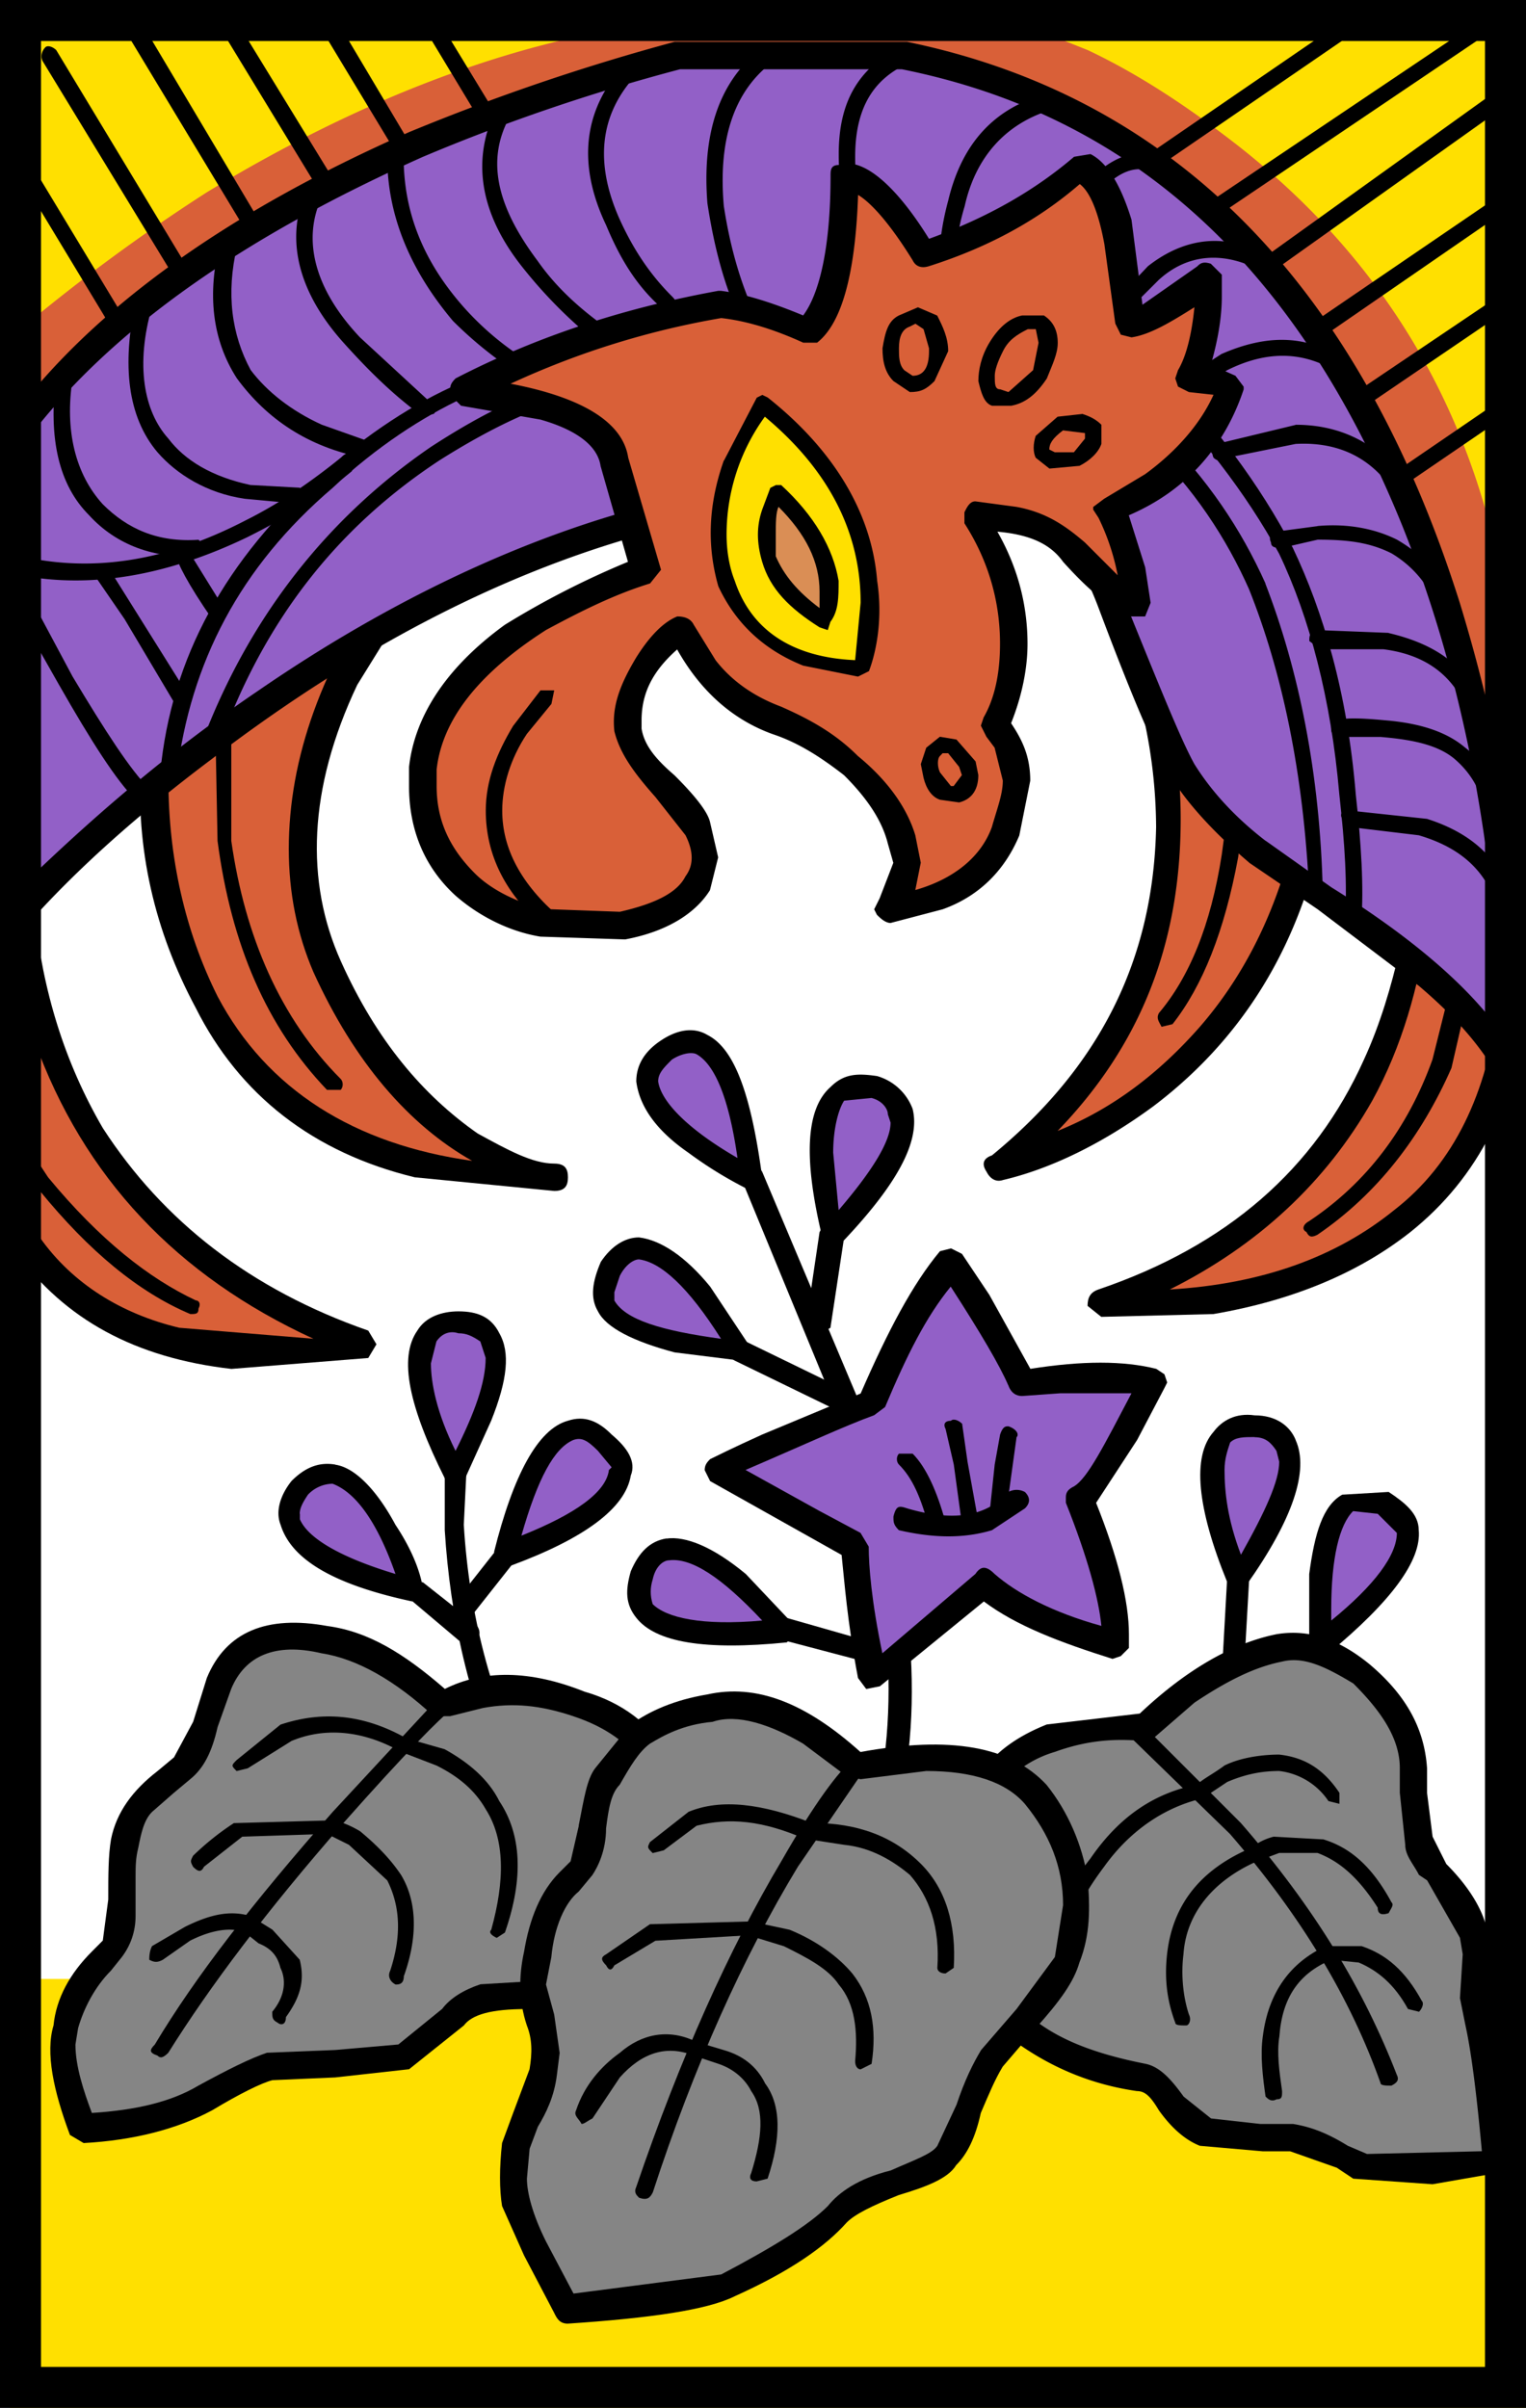 <svg xmlns="http://www.w3.org/2000/svg" width="372" height="587" viewBox="0 0 372 587"><path fill="#fff" d="M0 0h372v587H0z"/><path fill="#FFE000" d="M2.37 482.42V599.8h371.5V482.42H2.37z"/><path d="M185.8 285.66c-.68-1.33-2.68-2-4.02-.66-2 .66-2 2-.66 3.33l22 53.36c14 40 16.68 73.34 10 100-.65 2 0 2.68 2 2.68 1.35.66 2.68 0 3.35-1.35 7.33-27.34 4-61.35-9.34-102.03l-23.34-55.37z"/><path fill="#9260C7" d="M183.12 287l-4-20c-4-12.02-10-15.35-16.68-10.7-6.67 4.7-6 11.36 4 19.36l16.7 11.34z"/><path d="M185.8 287c-2.68-20-6.68-31.35-13.35-34.7-3.34-2-7.34-1.32-11.34 1.35-4 2.66-6 6-6 10 .7 5.34 4 11.34 12.7 17.35a98.4 98.4 0 0 0 14 8.66l2.67-.66 1.34-2zm-25.36-23.35c0-2 1.34-3.33 3.34-5.33 2-1.33 4.66-2 6-1.33 4.67 2.63 8 11.3 10 25.3-12.67-7.33-18.67-14-19.34-18.67z"/><path fill="#9260C7" d="M202.46 301l13.34-16c6.67-10.67 5.33-17.34-3.33-20-8-2.02-12 3.32-12 16 0 6 .66 12.67 2 20z"/><path d="M200.46 301.67l2 2 2.67-.67c13.34-14 19.34-24.67 17.34-32.68a13.1 13.1 0 0 0-8.67-8c-4.67-.67-8-.67-11.34 2.67-6 5.3-6.67 17.3-2 36.65zm5.33-33.35l6.65-.66c2.66.66 4 2.66 4 4l.66 2c0 4.67-4.65 12-12.66 21.34l-1.33-14c0-6 1.34-10.68 2.67-12.68z"/><path d="M203.13 298.34c-1.34 0-2.67.66-3.34 2L196.43 323c0 1.35 1.33 2.02 2.67 2.68l3.34-2 3.33-22c0-1.34-.67-3.34-2.67-3.34z"/><path fill="#9260C7" d="M180.45 329.68L169.1 313c-9.32-10-16-11.33-20-3.33-4.67 7.34-.66 12.68 11.34 16.68l20 3.33z"/><path d="M146.44 307.68c-2 4.66-2.67 8.66-.67 12 2 4 8.67 7.34 18.67 10l16 2 2-1.33v-2.66l-9.32-14.04c-6-7.34-12-11.34-17.35-12-3.33 0-6.67 2-9.33 6zm3.33 9.33v-2l1.33-4c1.34-2.64 3.34-4 4.67-4 5.34.7 12 6.7 20 19.36-14.66-2-23.33-4.66-26-9.33z"/><path d="M181.78 327.02c-2-1.34-2.66-.67-3.33.67-1.33 1.96-.67 3.3.67 4l26 12.64c1.34.67 2.67 0 4-1.34 0-1.32 0-2.65-1.33-3.32L181.75 327z"/><path fill="#9260C7" d="M191.12 397.05c-4.67-5.34-9.34-10-14.67-13.34-10.67-8-17.34-7.3-20 0-3.34 8 2 13.37 14.66 14.04l20.04-.67z"/><path d="M162.44 375.04c-4 .66-6.67 3.33-8.67 8-1.33 4.67-1.33 8 1.34 11.34 4.7 6 16.7 8 36.7 6l2-2-.66-2.67-11.34-12c-8-6.64-14.68-9.3-19.35-8.64zm-3.33 16c-.64-2-.64-4 0-6 .7-3.33 2.7-4.67 4-4.67 5.36-.67 12.7 4 22.7 14.68-14.7 1.33-23.34-.67-26.7-4z"/><path d="M191.8 394.38c-2 0-2.68.67-3.35 2.67 0 1.33.67 2.66 2 2.66l28.02 7.37c1.33.67 3.33 0 3.33-2 .67-1.33 0-2-2-2.67l-28-8z"/><path fill="#9260C7" d="M239.14 318.35l-7.33-10.67c-6 6.67-12.64 18.66-19.3 34-6.68 2-15.35 6.02-24.7 10.68l-12.7 6 33.37 18.68c0 5.33.67 16 4 31.35l16.68-13.37 10.67-8.68c7.36 5.34 18.03 10.68 32.04 14.68.66-4-.67-10.67-4-21.35l-4.7-14.68c4-2.67 10-12 18-28l-21.33-1.34-10.67 1.32-10-18.67z"/><path d="M231.8 304.34l-2.66.67c-6.67 8-12.67 19.37-19.34 34.7l-24 10c-7.35 3.33-11.35 5.34-12.7 6-.65.67-1.32 1.34-1.32 2.68l1.33 2.67 32.05 18c.66 6 1.33 16 4 30l2 2.68 3.33-.66 25.35-20.68c8 6 18.7 10 31.36 14l2-.67 2-2v-3.34c0-8-2.68-18.7-8-32.03l10-15.33 6.66-12.67.67-1.34-.67-2-2-1.33c-8-2-18-2-30.68 0l-10-18.03-6.68-10-2.67-1.34zm14 33.35c.68 1.96 2 2.63 3.35 2.63l9.33-.67h17.35c-6.67 12.68-10.68 20.68-14 22.68-1.34.67-2 1.34-2 2.67v1.34c5.32 13.34 8 23.35 8.66 30.02-12.04-3.34-20.7-8-26.04-12.67-2-2-3.34-2-4.67 0l-22.68 19.34c-2.66-12.67-3.33-21.34-3.33-26l-2-3.35-10-5.34-18.03-10c14-6 24-10.67 31.35-13.34l2.67-2c5.32-12.68 10-22 16-29.35 7.33 11.34 12 19.33 14 24z"/><path d="M249.82 363.7a4.24 4.24 0 0 0-4 0c-5.34 6-13.35 7.34-24.7 4-2-.67-2.65-.67-3.32 2 0 1.34 0 2 1.33 3.33 8.67 2 16 2 22.68 0l8.04-5.32c1.33-1.32 1.33-2.65 0-4z"/><path d="M245.8 347.7c-.66 0-1.32 0-2 2l-1.32 7.33-1.34 12.67c0 .67.67 1.34 1.34 1.34l2.66-1.34 2.67-19.34c.7-.67 0-2-2-2.67zm-11.33-.68c-.66-.67-2-1.33-2.66-.67-1.3 0-2 .67-1.3 2l2 8.68 2 14.67c0 2 .66 2 1.33 2l2.68-2.66-2.66-14.68-1.33-9.34zm-12 7.35h-3.33c-.67.66-.67 2 0 2.66 3.33 3.33 5.33 8 7.33 15.34l2.67 1.33c1.33 0 2-1.33 1.33-2.66-2-7.34-4.66-13.34-8-16.68zM111.75 341.7c-1.33 0-2.67.65-3.33 2v29.33c1.33 21.35 6 42.03 14.67 60.7l3.3.67c2-.67 2-2 2-3.33-8.66-17.35-14-37.36-15.33-59.37l1.32-26.67c0-2-.68-3.34-2.68-3.34z"/><path fill="#9260C7" d="M110.42 359.7l8-18.67c4.67-12.68 2-18.02-6.67-18.68-8.67-.67-11.33 5.34-8.67 18 2 6.67 4.67 12.67 7.34 19.34z"/><path d="M111.75 319.68c-4 0-8 1.34-10 4.67-4.67 6.67-2 18.67 6.67 36.02l2 1.33 2.67-.67 6.64-14.68c4-10 4.66-16.67 2-21.33-2-4-5.34-5.34-10-5.34zm0 5.34c2 0 3.34.66 5.34 2l1.3 4c0 6-2.67 13.34-7.34 22.68-4.66-9.34-6-16.68-6-21.35l1.34-5.33c1.34-2 3.34-2.67 5.34-2z"/><path fill="#9260C7" d="M123.1 379.7l18.67-9.33c10.67-6.67 12.67-13.34 6-19.34-6-5.34-12.67-2.67-18 9.33-3.34 6-4.68 12-6.68 19.34z"/><path d="M149.1 349.7c-3.33-3.35-6.66-4.68-10.67-3.35-7.33 2-13.34 13.34-18 32.02l1.33 2.67 2.67.67c18-6.64 28-14 29.34-22 1.33-3.32-.67-6.66-4.67-10zm-3.33 4l3.33 4-.66.66c-.67 5.34-8 10.67-21.34 16 4-14 8-21.34 12.67-23.33 2-.67 3.33 0 6 2.66z"/><path d="M125.1 377.04l-4 .67-10 12.7c-1.35 2-1.35 3.33.65 4l3.34-.67 10-12.66c1.3-1.34 1.3-2.67 0-4z"/><path fill="#9260C7" d="M101.08 387.7l-8.67-18c-7.3-11.34-14-12.67-19.3-6.67-5.35 6.67-2.68 12 8.66 18 6 2.68 12.67 5.34 19.34 6.68z"/><path d="M81.74 357.03c-4-.67-7.34.67-10.67 4-2.67 3.34-4 7.34-2.67 10.67 2.67 8.67 13.34 14.67 32.02 18.68l2.66-.67v-2.64c-.66-4-2.66-9.33-6.67-15.34-4.64-8.66-10-14-14.64-14.66zm-8.67 12c0-1.32.67-2.67 2-4.66a8.43 8.43 0 0 1 6-2.67c5.34 2 10.67 8.67 15.34 22-13.3-4-21.3-8.66-23.3-13.33v-1.34z"/><path d="M103.08 385.7l-4 .67-.67 1.34 1.37 2 12.67 10.7c2 .67 2.67.67 4-.67.67-1.32.67-2.65-.67-4l-12.67-10z"/><path fill="#9260C7" d="M301.84 384.38l10-17.35c4.67-12 2.67-18.67-6-19.33-8.67-.68-12 5.32-10 17.33a93.33 93.33 0 0 0 6 19.35z"/><path d="M315.85 351.03c-1.34-3.33-4.67-6-10-6-4.68-.67-8 1.32-10 4-5.35 6-4.02 18.68 3.32 36.68l2.67 1.36c.66.67 1.33 0 2-.67 11.34-16 15.34-28 12-35.35zm-10-.67c2.66 0 4 1.33 5.32 3.33l.67 2.64c0 4.67-3.33 12-9.33 22.68-3.3-8.67-4-15.34-4-20.68 0-2.67.7-4.67 1.36-6.67 1.33-1.34 3.33-1.34 6-1.34z"/><path d="M301.84 381.7c-2 0-2.67 1.34-2.67 2.68l-2 36a2.86 2.86 0 0 0 2.67 2.68c2 0 2.67-1.33 2.67-2.67l2-35.38c0-2-1.3-3.33-2.64-3.33z"/><path fill="#9260C7" d="M322.5 400.38a88.4 88.4 0 0 0 14.02-13.34c8.67-10 9.34-16.67 1.33-20.68-8.67-3.33-13.34.67-15.34 14a103 103 0 0 0 0 20.02z"/><path d="M321.18 403.05h2.67c15.34-12.67 22.68-22.68 22-30.02 0-4-3.33-6.67-7.33-9.33l-11.33.67c-4.7 2.66-6.7 9.33-8.04 19.34v16.7l2 2.67zm19.34-29.35c0 5.34-5.33 12.67-16 21.35v-2.67c0-12.68 2-20.68 5.33-24l6 .65 4.67 4.67z"/><path fill="#858585" d="M159.1 465.08c4.68-8.68 6.68-18 4.68-27.34l-4-8.02c-4-6.67-10-11.33-18.68-14.66l-24.68-2-8 2.66c-10-8.67-20-14.67-28.68-16-13.34-2.67-22 .66-26.68 10.67l-3.34 12.63-4.67 8.02-8.66 6.67c-3.37 2.66-4.7 6.67-6.04 12l-.66 14.68c.67 5.33-.66 8.67-2 10.67l-6.67 8c-2.66 2.67-4 6.67-4.66 10.68-1.34 6.67 0 16 4 25.34 11.34-.68 21.34-2.7 30-8 7.35-3.35 12.02-6 15.35-7.36l16-.67 16.68-1.34c4-1.33 8.02-4.67 11.35-10 3.34-4 8.67-5.34 16.68-5.34 9.33 0 16-2 18.67-4a48.8 48.8 0 0 0 14-17.35z"/><path d="M167.78 445.73l-.67-8-4.64-10.67c-4-6.67-10.67-12-20-14.68-13.35-5.33-24.7-5.33-34.02-.66-10-8.68-18.68-14-28.68-15.34-14.68-2.67-24.68 1.34-29.35 12.67l-3.33 10.67-4.67 8.68-4 3.33c-6.03 4.66-10.03 10-11.36 16.67-.67 4-.67 8.67-.67 14.67l-1.33 10-2.67 2.68c-5.33 5.34-8.67 11.34-9.34 18-2 6.68 0 16 4 26.7l3.34 1.98c12-.66 22.68-3.33 31.35-8 6.66-4 12-6.66 14.67-7.33l15.32-.67 18-2 13.35-10.67c2-2.67 6.66-4 15.33-4l9.34-.67c4-.7 7.34-2 9.34-4l12-13.37c6-8 8.68-17.34 8.68-26.02zm-28-27.34c8 2.64 13.32 6.64 17.33 12 2 3.3 2.7 6 3.36 8 2 10 0 19.33-5.33 28l-12 13.33c-2 1.34-7.34 3.33-14.67 3.33l-11.34.67c-4 1.34-7.34 3.34-9.34 6L97.1 498.4l-15.34 1.34-16.67.67c-4 1.34-9.35 4-16.7 8-6.67 4-15.34 6-26 6.68-2-5.35-4-11.35-4-16.68l.65-4c1.34-4.68 4-10 8-14l2.68-3.35c2-2.66 3.33-6 3.33-10v-9.34c0-2.66 0-4.66.67-7.33.66-3.34 1.33-6.67 3.33-8.67l5.34-4.67 4-3.34c3.3-2.67 5.3-6.68 6.65-12.68l3.33-9.34c3.33-8 10.66-11.33 22-8.66 8.67 1.34 18 6.67 27.35 15.34h4l8-2c7.34-1.34 14-.68 22.02 2z"/><path d="M109.75 414.4c-1.33-.68-2-.68-3.33 0l-25.35 27.34c-19.34 22-33.35 40-43.35 56.7-1.33 1.32-1.33 2 .67 2.66.63.66 1.3.66 2.63-.67 10-16 24.02-34.7 42.7-56.02 15.33-17.32 24-26 26-27.32.67-.68.67-2 0-2.67z"/><path d="M57.73 431.73l2.67-.66 10.67-6.67c8-3.34 17.34-2.67 26.68 2.66l8.67 3.34c5.33 2.66 9.34 6 12 10.67 4.67 7.33 4.67 17.34 1.34 29.34-.67.7 0 1.37 1.33 2l2-1.3c4.64-13.34 4-24-1.36-32.02-2.67-5.33-7.34-9.34-13.34-12.67l-9.33-2.66c-10.67-6-20.67-6.67-30.68-3.34l-10.7 8.65c-1.32 1.34-1.32 1.34 0 2.67z"/><path d="M57.06 444.4a65.7 65.7 0 0 0-10 8c-.67 1.34-.67 1.34 0 2.67 1.33 1.33 2 1.33 2.67 0l9.33-7.33 20.68-.67 5.33 2.66 9.34 8.68c3.36 6.7 3.36 14 .7 22.04-.67 1.33 0 2.66 1.33 3.33.68 0 2 0 2-2 3.35-9.34 3.35-18-.65-24.68-2.67-4-6-7.35-10-10.68-3.34-2-6-2.66-6.68-2.66l-24 .67zm9.34 26l-5.34-3.32c-4.66-1.34-9.33-.67-16 2.66l-8 4.68c-.67 1.33-.67 2.66-.67 3.33 1.3.67 2 .67 3.3 0l6.67-4.67c5.33-2.67 10-3.34 13.33-2l3.35 2.67c3.33 1.33 4.66 3.33 5.33 6 1.33 2.67 1.33 6.67-2 10.67 0 1.34 0 2 1.33 2.67.7.64 2 .64 2-1.36 3.36-4.67 4.7-8.68 3.36-14l-6.67-7.35z"/><path fill="#858585" d="M235.8 447.07v17.35c.68 13.33 4 22 9.35 26.67 6 5.3 11.34 9.3 18.67 12l14.68 3.3c2 .68 4.67 2.68 7.33 6.67a23.54 23.54 0 0 0 8 6.67l11.34 1.34h10l7.35 2.66 9.33 4 32.68-.66c-.66-17.34-2.66-28.67-4.66-34-.67-2.68-.67-6-.67-10.68v-10.67c-.67-3.34-4-8.68-10-16.68-2-2-3.34-4.67-3.34-8l-1.33-16c0-7.35-4-14.7-11.34-21.36-6.7-6-14.04-9.3-21.38-7.98-6.67 1.32-14 4.66-22.67 10.66l-10 8.67-23.35 2.66c-5.33 1.35-9.33 4.7-12.66 8-2.67 3.35-4.67 8.7-7.34 15.36z"/><path d="M255.15 420.4c-6.67 2.66-11.34 6-14.67 10-2.67 3.33-5.34 8.67-8 16v.67c-.67 3.33-.67 10 0 18.67.66 12.68 4.66 22.02 10 28.02 9.34 8 20.68 14 34.68 16 2 0 3.34 1.34 5.34 4.68 3.33 4.66 6.67 7.33 10 8.66l15.34 1.34h6.67l11.37 4 4 2.67 19.34 1.36 15.34-2.67c2.67 0 3.34-1.34 3.34-3.34-.67-16-2.67-28-4.67-34.68-.66-1.34-.66-4.67-.66-10V471.1c-.66-4.7-4-10.7-10-16.7l-.67-1.33-2.67-5.33-1.35-10.67v-6c-.67-10-5.34-18.02-14-25.35-7.34-6-14.68-8.67-22.68-7.34-10 2-21.35 8-33.35 19.35l-22.68 2.66zm-9.34 13.33a27.04 27.04 0 0 1 11.37-6.67c7.34-2.66 14-3.33 21.34-2.66l2.67-.67 10-8.67c8-5.34 14.68-8.68 21.35-10 5.35-1.34 10.7 1.32 17.36 5.33 6.67 6.64 11.34 13.3 11.34 20.65v6l1.32 12.66c0 2.68 2 4.7 3.34 7.35l2 1.34 8 14 .67 4-.67 10.7 1.34 6.65c1.33 6 2.67 16 4 30.68l-28 .67-4.68-2c-5.34-3.32-9.34-4.65-13.34-5.32h-8l-12-1.34-6.68-5.33c-3.34-4.65-6-7.32-9.34-8-13.34-2.65-24-6.66-31.35-14.66-6-4.67-8.65-15.34-8.65-30.68v-10c2-6 4-10.68 6.67-14z"/><path d="M278.5 420.4h-2.67c-1.34 1.33-.67 2.66 0 3.33l24 23.34c17.35 20 29.36 40.02 36.7 60.7 0 .66 1.32.66 2.66.66 1.3-.66 2-1.33 1.3-2.67-8-20.67-20-40.68-38-61.35l-24-24z"/><path d="M258.5 471.08l2.65-1.34c1.34-4.66 4-9.33 8-14.67 6.68-9.34 15.35-14.67 24.02-16.67l6-4c4.67-2 8.67-2.67 12.67-2.67a16.8 16.8 0 0 1 12 7.33l2.68.67v-2.67c-4-6-8.68-8.66-14.68-9.33-4 0-9.33.67-13.34 2.66-2.66 2-5.33 3.3-6.67 4.65-10 2-18.67 7.33-26 18-4.68 6-7.34 10.67-8.68 15.34v.67l1.34 2zm64-22.68l-12-.66c-2.66.66-4.66 2-5.33 2.66-12.67 5.34-19.34 14.02-20.67 26-.67 6.02 0 11.36 2 16.7 0 .66 1.33.66 2.67.66.66 0 1.33-1.34.66-2.67-1.33-4-2-9.37-1.33-14.7.67-10 7.34-18 18-22.68l5.34-2h9.34c5.34 2 10 6 14.67 13.34 0 1.33.67 2 2.67 1.33.67-1.33 1.34-2 .67-2.67-4.7-8.67-10-13.34-16.7-15.34z"/><path d="M331.85 474.42h-8.67c-8.67 4-14 11.33-15.34 22-.66 4.68 0 10 .67 14.68.7.67 1.36 1.33 2.7.67 1.33 0 1.33-.67 1.33-2-.66-4.67-1.33-9.34-.66-13.35.67-9.33 4.67-15.33 12.67-18.67l6.68.67c4.68 2 8.7 5.33 12 11.33l2.7.67c.66-.67 1.32-2 .66-2.66-4-7.34-8.68-11.35-14.68-13.34z"/><path fill="#858585" d="M145.1 445.07l-3.33 10-6 6.67c-2 3.34-4 8-4.68 14.67-1.36 5.37-1.36 10.7.64 15.38l.67 13.34-4 11.34-2.66 6.67c-1.34 7.35-.67 14 2 20l10 20.03c20-1.33 33.35-3.34 40.02-6 12-6 21.35-12 26.02-17.35 2-2.65 7.32-5.3 14-7.32 7.33-2.67 11.33-4.66 13.33-6.67l4.68-11.32c2-6 4-10 6-12.68l10.68-12c4-5.34 6.67-9.34 8-12 2-6 2-11.35 2-17.35a49 49 0 0 0-10-23.34c-6-6-14-8.65-26.67-8.65l-16.67 2-11.34-8.68c-8.7-4.66-17.36-7.33-24.7-5.34-7.33 1.35-13.33 4-17.34 6.67-2 1.35-4.67 5.35-8 10.68-2 2.66-2.67 6.67-2.67 11.34z"/><path d="M141.1 445.07l-2 8.67-2.67 2.66c-4.67 4.68-7.34 11.35-8.67 19.35-1.33 6-1.33 12 .67 18 1.33 3.34 1.33 6.68.66 10.68l-4 10.67-2.7 7.33c-.66 6-.66 11.34 0 15.35l5.34 12 7.34 14c.65 1.34 1.32 2.67 3.32 2.67 20-1.33 34.02-3.33 40.7-6.67 13.33-6 22-12 27.33-18 2-2 6-4 12.67-6.67 6.67-2 12-4 14-7.3 2.68-2.67 4.68-6.67 6-12.7 2-4.65 3.35-8 5.35-11.32l8-9.33c6-6.67 9.34-11.35 10.68-16 2.66-6.68 2.66-13.35 2-20.7-1.34-8-4.67-16-10-22.66-8.68-9.36-23.35-12.03-45.36-8-13.35-12-25.36-16.7-37.36-14.03-8 1.34-14 4-18.67 7.34l-8.67 10.68c-2 2.66-2.68 7.33-4 14zm32.68-25.35c6-2 14 .67 22 5.34l10.68 8 3.34.67 16-2c11.34 0 19.35 2.67 24.02 8 6 7.34 9.33 15.34 9.33 24.7l-2 12.65-9.34 12.67-8.64 10c-2 3.34-4 7.35-6 13.35l-4.67 10c-1.34 2-5.34 3.33-11.34 6-8 2-12.68 5.35-15.35 8.68-4.66 4.67-13.34 10-26 16.68l-36 4.66-6.7-12.68c-3.33-6.66-4.66-12-4.66-15.33l.66-7.3 2-5.34c2-3.34 4-7.34 4.65-12.68l.67-5.33-1.33-9.34-2-7.34 1.3-6.67c.68-7.35 3.34-13.35 6.68-16l3.32-4c1.34-2 3.34-6 3.34-11.36.66-5.33 1.33-8.67 3.33-10.66 2.66-4.67 4.66-8 7.33-10 3.34-2 8-4.68 15.34-5.35z"/><path d="M210.47 428.4l-2.67.66c-3.34 2.67-9.34 10.67-17.34 24.68-12.68 21.34-24.68 48.02-35.35 79.36-.64 1.35 0 2 .7 2.67 2 .67 2.66 0 3.33-1.32 10-30.7 22.02-57.37 35.36-79.38l16-23.34c1.33-1.33 1.33-2 0-3.33z"/><path d="M167.78 441.74l-9.34 7.33c-.67 1.33-.67 1.33.67 2.67l2.7-.67 8-6c8-2 16-1.34 26.68 3.33h.67l8.66 1.33c6.68.67 12 4 16 7.34 4.68 5.34 7.35 12.67 6.68 22.68 0 .67.67 1.34 2 1.34l2-1.37c.67-10.67-2-19.34-8-25.34-6.67-6.67-15.34-10-26.68-10-12-4.68-22.03-6-30.03-2.67zm15.34 26.66l-24.68.68-10.67 7.33c-1.33.7-1.33 1.37 0 2.7.66 1.34 1.33 1.34 2 0l10-6 22.68-1.33 8.67 2.67c5.34 2.66 10.67 5.33 13.34 9.33 4 4.67 4.67 11.34 4 18.68 0 1.33.67 2 1.34 2l2.67-1.34c1.33-8.66 0-16-4.67-22-3.34-4-8.67-8-15.34-10.7l-9.34-2zm3.34 39.37c-2-4-5.34-6.67-10-8l-6.68-2c-6.67-3.34-13.34-2-18.68 2.66-4.66 3.33-8.66 8-10.66 14-.67 1.34.66 2 1.33 3.34.66 0 1.33-.67 2.66-1.34l6.67-10c5.34-6 11.34-8 18-5.33l6 2c4.02 1.33 6.68 4 8.02 6.66 3.33 4.68 2.67 11.35 0 20-.67 1.35 0 2.02 1.33 2.02l2.67-.67c3.34-10 3.34-18-.66-23.3z"/><path fill="#D96038" d="M369.2 243.65l-24-25.35-.68 12c-2 10-4.67 18.68-8.67 28.02-12.67 28-34.68 48.02-67.36 59.36h14.64l32.68-6c32.02-10.67 49.36-33.35 53.36-68.03z"/><path d="M347.86 216.3l-4-.67c-1.34 0-2 1.33-2 2.67l-.67 13.34c-2 8.67-4.7 18-8.7 26.68-12 26.68-33.35 45.35-64.7 56.02-2 .67-2.67 2-2.67 4l3.34 2.68 27.34-.68c19.35-3.33 35.36-10 48.03-20 16.67-13.34 26-32.02 28.68-56.7l-1.33-2-23.34-25.34zm0 10l17.34 18.68c-2.67 21.34-10.67 38.68-25.34 50.02-14 11.34-32.02 18-54.7 19.35 21.35-10.68 38.02-26.02 49.36-46.03 7.34-13.34 11.34-28 13.34-42.02z"/><path d="M357.2 234.98c-1.34 0-2.67 0-2.67 2l-5.34 21.34c-6 16.67-16 30-30.04 39.35-1.34.67-2 2-.67 2.67.67 1.33 1.34 1.33 2.67.67 14.67-10 25.35-24 32.68-40.66L359.2 237c0-2-1.34-2-2-2z"/><path fill="#D96038" d="M321.18 188.95l-44.7-33.35 4.68 12.68c2 10.67 4 22 4 32-.66 34.7-14 62.04-42.02 84.05 12-2.67 23.35-8 36.02-17.34 24-18.04 38.02-43.38 42.02-78.07z"/><path d="M279.16 153.6c-2-1.33-3.33-1.33-4 0-2 .68-2.67 2-1.33 3.34l4 14a124.9 124.9 0 0 1 4 30.7c-.67 32.67-14 58.68-40.02 80.02-2 .67-2.64 2-1.3 4 .66 1.34 2 2.67 4 2 11.34-2.66 24-8.67 36.68-18 24.68-18.68 39.36-45.35 43.35-80.04 0-1.33 0-2-1.98-2.67L279.2 153.6zm38.68 37.36c-3.33 24-12 44-25.34 59.35-10 11.37-21.34 20.04-34.68 25.38 20-20.68 30-45.36 30-76.04 0-12.67-2-24-4.66-34.68l34.68 26.02z"/><path d="M302.5 181.62c-.66 0-1.33 0-1.33 2l-3.33 24.68c-2.67 17.34-8 30-15.34 38.68-.67 1.33 0 2 .66 3.33l2.67-.64c7.34-9.33 12.67-22.67 16-40.68l3.34-25.34-2.67-2z"/><path fill="#D96038" d="M5.04 223.64L6.37 303c12 16 28.68 24.7 52.02 27.35l30-2.66c-38.68-14.04-64-38.7-76.7-74.07-3.34-10-6-20-6.67-30z"/><path d="M7.7 204.96c0-2.67-.66-3.33-3.33-3.33s-3.33.66-3.33 3.33v5.34l2 93.37.67 1.34c12 16.7 29.37 26.04 52.7 28.7l33.36-2.66 2-3.34-2-3.34c-28.68-10-50.02-26.68-64.7-49.36-9.33-16.02-14.66-33.36-16.67-52.7l-.67-17.34zm2 96.7l-1.33-48c12 33.34 34.7 57.35 68.03 72.7l-32.68-2.68c-14-3.33-26-10.67-34-22z"/><path d="M47.72 317c-11.33-5.32-23.34-14.66-36-30L-2.3 265.65c-.66-.66-2-1.32-2.67-.66l-1.33 2 16 23.3c12 14.7 24.03 24.7 36.7 30.05 1.32 0 2 0 2-1.34.66-1.3 0-2-.68-2z"/><path fill="#D96038" d="M105.08 131.6l-63.36 26.68-4 26.67c-1.33 22 3.33 41.35 12.67 60.03 10.64 20 28 33.35 52 38.68l32 3.34c-6-.67-11.33-3.34-18.66-7.34-14.68-9.34-27.35-24-36.02-44.02-9.34-20.67-8-44.02 4-70.7l21.34-33.34z"/><path d="M107.75 128.93c-1.33-1.33-2.67-2-4.67-.67L39.72 155.6l-1.33 2-4.04 28.02c-1.33 21.34 3.34 41.35 13.34 60.03C58.4 267 76.4 281 101.1 287l34.02 3.33c2.66 0 3.33-1.33 3.33-3.33s-.67-3.34-3.33-3.34c-5.34 0-11.34-3.33-18.68-7.34-13.34-9.33-24.68-22.67-33.35-42-8.68-19.35-8-42.03 4-67.37l20.67-33.35c.67-1.34.67-2.67 0-4.67zM44.4 161.6l50.68-22.67C78.4 162.27 70.4 184.95 70.4 206.96c0 10.68 2 20.68 6 30 10 22.02 23.35 37.37 38.7 46.03-28.7-4-50.03-17.37-62.04-40.05-8-16-12-34-12-52.68 0-12.02.66-22.02 3.33-28.7z"/><path d="M55.06 170.28c-2 0-2.67.67-2.67 1.33l.64 33.38c3.34 25.35 12 45.35 26.68 60.7h3.33c.67-.67.67-2 0-2.68-14.66-14.7-23.33-34.7-26.66-58.04v-32.68l-1.35-2z"/><path fill="#FFE000" d="M339.86 122.92c16.67 14.68 26 29.35 28 44.02V5.54H5.06V107.6c1.32-5.35 10-9.35 25.34-14.02 31.33-10 82.02-15.34 153.4-15.34 71.35 0 123.38 15.34 156.06 44.68z"/><path fill="#D96038" d="M325.18 152.27c19.34 20.67 33.35 41.35 42.7 62.7V151.6c-6.68-48.02-28.7-86.7-66.04-116.05-12-9.34-24-17.34-36.68-23.34l-16.68-6.64h-88.7C124.42 10.2 87.74 24.22 50.38 46.9A448.65 448.65 0 0 0 5.05 80.23v75.36c12-10.68 28-22 49.35-33.37 42.68-22 88.7-32.68 138.06-32.68 50.02 0 94.04 20.68 132.72 62.7z"/><path d="M29.72-2.46l-3.34-.67c-1.33.67-1.33 1.33-.67 2.66l44.7 74.04c.7 1.33 1.35 1.33 2.7 0 1.32-.67 2-1.34.66-2L29.72-2.46zm20-5.34l-2-.67c-1.33 1.33-2 2-1.33 3.34l44.66 73.36c.66 1.33 2 2 3.33.67l.67-2.67L49.73-7.8zm22-4.67l-3.32-.67-.67 2.67 44.7 74.03h2.66c1.3-.67 1.3-1.33.64-2l-44-74.03zm18.68-6c-1.32 0-2 1.33-.65 2.67l44.68 74.03h2c2-.67 2-1.34 1.33-2.67L93.08-17.8l-2.67-.67zM13.7 12.2c-.66-.66-2-1.32-2.66-.66-.66.67-1.33 2-.66 3.34l44.68 73.36c0 .67 1.34 1.33 2.67.67.67-.64 1.33-2 .67-2.64L13.7 12.2zm29.36 91.38c2-1.33 2-2 1.33-2.66L-.3 26.88c-1.33-1.33-1.33-1.33-2.66-.67-.67.7-1.34 2.04-.67 2.7l44.7 74.03c.65.68 1.32 1.35 2 .68zM369.2 21.55l-2.66-.67L288.5 76.9c-1.33.67-1.33 1.34-.67 2l2.67 1.34 78.7-56.02c1.34-1.34 1.34-2 0-2.67zm-4.67-16.68l-2.67-.66-81.36 54.7c-1.34 1.35-1.34 2-.67 3.35h2.67L364.53 6.9c.67 0 1.34-1.34 0-2zm-28-4l-2-.67-70.04 48.03c-2 .66-2 1.32-1.36 2 1.33 1.33 2.66 2 3.33 1.33L336.5 3.54V.87zm38 42.68l-2-.66-69.36 47.32c-.67 0-.67 1.34-.67 2l3.34 1.34 68.7-47.36v-2.65zm-.66 24.68h-2.67l-61.36 41.35c-.66.67-.66 2-.66 2.67l3.33.66 60.7-41.3c1.36-.67 1.36-1.35.7-3.35zm1.33 25.35c-.66-1.34-2-2-2.66-.67l-54.7 37.38c-1.33.67-1.33 1.34 0 2 .67 1.34 1.34 1.34 2 1.34l54.7-37.35c1.33-1.33 1.33-1.33.66-2.66z"/><path fill="#9260C7" d="M369.2 261.65c.67-36-4.67-73.36-16.67-112.72C329.2 71.57 285.16 26.88 219.8 13.53h-54.02c-19.34 4.68-39.35 11.35-62.7 21.36-44.68 19.3-77.36 42-98.04 68.66L4.37 222.3c10.67-12 26.02-25.34 44.02-40.02 38-28 74.7-47.35 112.02-56.02l61.36-24.68 18 7.34c14 8 24 20.67 30.7 38.02 8.65 21.34 14 34.68 18 40.68 3.32 6 10 12.67 18 19.34l32.7 23.34c14 10 24 21.35 30 31.35z"/><path d="M304.5 210.3l16.68 11.34 24.68 18.67c8.67 7.37 15.34 14.7 20 23.37 1.34 1.34 2 1.34 4 1.34l2.68-3.34c.66-37.34-4.67-75.37-16.68-114.72C331.18 68.9 285.83 23.54 221.13 10.2h-56.7a530.2 530.2 0 0 0-64.68 22c-44.02 19.36-76.7 42.7-96.7 69.38l-1.35 2-.66 118.72 2 2.67h4c11.34-12.67 26-26 44.7-40.02 36.67-28 73.35-46.68 110.04-56.02l60.7-24c6 1.32 12 4 18.66 8.66 11.34 7.3 20.68 18.64 26.68 34.65 8 21.34 14 35.35 17.35 40.68 4 6.67 10.67 14 19.33 21.35zm4-5.34c-8.66-6.67-14-13.34-17.33-18.68-3.34-6-8.67-19.34-17.34-40.68-7.34-18-18-31.34-31.35-40.02-8-4.66-14.68-7.33-20-7.33h-1.35l-62.02 24.67c-31.32 8-64 23.34-96.02 45.36-20.67 14-38.68 29.35-55.36 45.35L8.4 104.9c20-25.33 51.36-47.33 94.7-66.67a467.8 467.8 0 0 1 62.7-21.35h54.03c56.7 11.34 96.7 48.7 122.06 111.4 14.67 36.67 22.67 78.02 24 123.38-8-11.34-22-23.35-41.35-35.36l-16-11.34z"/><path d="M46.4 134.93c0-1.33-1.34-2-2-1.33-1.34 0-2 1.33-1.34 2 0 1.33 2.66 6.67 8.67 15.34l2.66.67.64-2.64-8.67-14zm-20.02 3.33l-2.66-.66c-1.34.67-2 1.33-.67 2.67l7.33 10.67 12.68 21.34c0 1.33 1.33 1.33 2 .66 1.33-.66 1.33-1.33 1.33-2.66l-20.04-32.02zm-19.34 6.68c-.67-1.34-2-1.34-2.67-1.34-1.33 1.34-1.33 2-1.33 3.33l11.34 20c8 14.02 14 23.36 18.67 28.03h3.34c.63-.67.63-1.34 0-2.67-4.7-4.7-10.7-14.04-18.7-27.37L7 144.93zm308.14-11.34c-8-15.34-19.34-30.7-33.35-44.7L262.5 73.58c-.68-.67-2-.67-2.68 0-.67 1.33-.67 2.66.67 3.33l18.64 15.36c13.34 13.34 24.68 28.02 32.68 42.7 7.34 15.33 12.67 35.34 14.68 58.68 1.34 12 2 22 1.34 31.35 0 1.32.67 2 2 2l2-2c.67-8.68 0-19.35-1.33-31.36-2-24.68-8-44.7-15.32-60.03z"/><path d="M308.5 142.26c-6-13.33-14-25.34-26-37.34l-18-14.68-2.68.67c-.67 1.36-.67 2.7.67 2.7l16.64 14c12 11.34 20 24 25.34 36 8 20 13.33 44.7 14.67 74.06 0 1.33 0 2 2 2l1.33-2c-.65-29.35-6-54.7-14-75.38zM114.42 94.9c0-1.32-1.33-1.32-2.67-1.32-10.67 4.67-22 12-33.34 22-23.32 20.68-36.66 44.7-39.33 72.7-.66 2 0 2 2 2 .67.68 2 0 2-1.33 3.34-27.34 15.35-50.68 38.02-70.03 10.66-10 22-17.34 32-22 1.33 0 2-1.34 1.33-2z"/><path d="M143.1 93.58c0-.67-.66-1.34-2-1.34-11.34 2.67-22.68 8-36.02 16.68-25.34 17.34-44.02 41.35-55.35 70.7-.67 1.33 0 2 1.33 2.66 1.33 0 2 0 2.67-1.33 10.67-29.35 28-52.02 53.36-68.7 12.64-8 24-13.34 34.65-16l1.33-2.67zM85.74 111.6c-.66-1.35-1.33-1.35-2.66 0-6.67 5.32-14 10.66-23.35 15.33-19.34 10-37.35 12.66-54.7 8.66-.66 0-1.32 1.3-2 2l2 2.65c17.35 3.33 36.02 0 55.37-9.34 9.34-4.67 18-10 25.34-16 .67-1.33.67-2.67 0-3.33zm262.12 88.02l-18.68-2c-2 0-2.66.67-2 2 0 1.34.67 2 2 2l16.68 2c11.34 3.34 18 10 20 21.35 0 1.33 0 2 2 1.33l1.34-2.66c-1.33-12-8.67-20-21.34-24.02zm18-1.32c-.66-6.68-3.33-12.02-8.66-16.02-4.67-4-11.34-6-19.35-6.67-6.67-.63-10-.63-12 0-1.34 0-1.34.7-1.34 2.04 0 1.33.7 2 2.04 2h10c8 .66 14 2 18 5.33 4.68 4 6.68 8.67 8 14 0 1.34 0 2 2 1.34l1.35-2zm-27.34-44.02l-17.34-.68c-2 .68-2 1.34-2 2.67l2.67 2h15.34c10.64 1.33 17.3 6.67 20.64 15.34l2 1.37c1.34 0 1.34-1.34 1.34-2.67-3.35-10-11.35-15.35-22.7-18zm-17.34-26.02l-10 1.33c-1.34.64-2 1.3-1.34 2.64 0 1.33 1.34 1.33 2.67 1.33l8.7-2c7.34 0 12.68.66 18 3.33 6.68 4 10.68 10 13.35 18.68.67 1.34 2 2 3.33 1.34 1.34 0 1.34-1.34 1.34-2.67-3.33-9.34-8.66-16-16.66-20.67-5.34-2.67-12-4-19.35-3.34zm-5.33-24.68l-19.35 4.67c-.66.67-1.33 2-.66 3.34.66.63 2 1.3 3.33 0l16.67-3.37c12-.66 20.68 4.67 26.02 15.34.66 1.33 1.33 1.33 2.66 1.33 1.34 0 1.34-1.33 1.34-2.66-6.67-12-16.68-18.68-30-18.68zm-18-17.34L284.5 94.9c-1.34.68-1.34 2 0 2.68.66.67 1.33.67 2.67 0l12-7.34c9.34-4.67 18-4.67 26 0 .68 0 1.35 0 2.68-1.33.67-.64.67-1.3-1.33-2-8.68-5.3-18-5.3-28.68-.64zm10.65-24c-9.33-5.34-19.33-4.67-28.67 2.66l-11.34 12c-.7 1.34-.7 2 .64 2.67l2.67-.67 10.68-10.67c7.32-6.67 16-6.67 24-2.67 1.33 1.34 2 .67 2.67-.66l-.67-2.67zm-26-22.7l-1.34-2c-6.67-1.33-13.34 2.68-19.34 10.7l-8.67 13.32c-.67.67 0 1.33 1.33 2l2.67-.67 7.34-11.36c5.3-8 10.64-11.34 15.3-10l2.68-2zM257.82 24.9c0-2-1.33-2-2.67-2-12.67 3.33-20.68 12-24 26-2 7.34-2.68 14.68-2 20.68l2.66 2c1.36 0 1.36-1.33 1.36-2.66-.67-6 0-12 2-18.68 2.67-12 10-20 20.68-23.34l2-2zm-36.02-12c0-1.34-1.33-1.34-2.67-1.34-10 5.34-14.67 13.34-14.67 26.02 0 6 .67 12 2 17.33l2.67 1.3c1.34-.64 2-1.3 1.34-2.64-1.34-5.34-2-10-2-15.34 0-11.33 4-18.67 12.66-22.67 1.34-.66 1.34-1.33.67-2.67zm-34.02-.68h-2.66c-10 8-14 20.68-12.67 37.35 1.33 8.68 3.33 17.35 6.67 25.35.66.67 2 .67 2.66.67l.67-2.68c-2.67-6.67-4.67-14-6-22.67-1.34-15.34 2-27.35 11.33-34.7V12.2zm-32.68 3.34c-.66-.66-2-.66-2.66 0-10 10.67-12 24-4.67 39.36 3.33 8 7.33 14.66 13.34 20 .7 1.33 1.36 1.33 2.7 0 1.33-.66 1.33-1.33 0-2.67-5.34-5.33-9.34-11.33-12.7-18.67-6-13.34-5.3-25.34 4-35.35.7-1.3.7-2 0-2.65zm-31.34 9.34c-1.33 0-2 0-2.67 1.33-6 12.03-4.7 25.37 6.64 39.37a114.92 114.92 0 0 0 18 18c1.34.68 2 0 3.34-1.32 0-.67 0-2-.67-2-6.66-4.67-12.67-10-17.34-16.68-10-13.34-12.68-24.68-6.68-35.34.67-1.34.67-2-.66-3.34zM96.4 35.55c-1.32 0-2 .66-2 2.67 0 14 5.35 27.34 16.02 40.02a97.36 97.36 0 0 0 16.68 13.34c1.33.66 2 0 2.66-.67.67-.64 0-2-.67-2.64a70.67 70.67 0 0 1-16-13.34C103.05 63.6 98.4 51.6 98.4 38.25l-2-2.67zm-20 10c-.66 0-1.33 0-2 1.34-4.67 11.3-2 24 9.34 36.65 6 6.67 12 12.67 19.34 18l2.67-.65c.67-.66.67-2-.67-2.66l-17.34-16c-11.33-12.02-14-24.02-9.34-34.03l-2-2.65z"/><path d="M56.4 57.56l-2.67 1.33c-3.34 12.65-2 24 4 33.32 7.34 10 17.34 16.68 30.68 19.35l2.7-1.35-1.34-2.66-11.34-4.02c-7.32-3.33-13.32-8-17.33-13.34-4.67-8.66-6-18.66-3.34-30 0-1.34 0-2-1.33-2.67zM35.72 72.23c-1.34-.66-2.67 0-2.67 1.34-3.33 15.34-2 28 5.34 36.68 4.64 5.34 12 10 21.3 11.34l14 1.3c1.35 0 2-.67 1.35-2l-2-2-12-.66c-9.35-2-16-6-20.02-11.34-6-6.66-8-18-4-32 .67-2 0-2.68-1.33-2.68zm-20.02 18c-1.32 0-2 0-2 1.35-2 15.34.68 26.68 8 34 6.68 7.34 16.02 10.68 26.7 10l2-2-2-2c-10 .68-17.35-2.66-23.35-8.66-6.67-7.34-9.34-18-7.34-30.68l-2-2z"/><path fill="#D96038" d="M275.16 78.9l-2-17.34c-1.34-12-4.67-19.34-9.34-21.34-9.34 8.67-22 16.68-38.68 21.35-8.67-13.34-15.34-20-19.35-18.68 0 20.65-3.36 34-8.7 38-8-4-14.67-6-21.34-6.68-21.34 3.34-42.02 10.67-62.7 21.34l16.68 2.67c12 3.33 18.67 8 20 14 2.68 10.67 4.68 19.35 7.35 26.68-8 2.68-17.35 6.68-26 12.7-17.36 10.66-26.7 22.67-28.03 35.34-1.33 14.68 4 25.35 16 32.68 10.68 6 21.35 8.68 32.7 6 17.33-4 23.33-11.33 18-24-.67-2.67-4-6-8.67-11.34-4.65-4.03-7.32-8.03-8-12.03a29.5 29.5 0 0 1 4.68-16c3.34-4.67 5.34-7.34 8-8.67l6 9.34c5.35 6 11.35 10.67 17.35 12.67 10 3.35 18 9.35 25.34 18.02 8 10.68 8.68 20 2 28.02l12-3.34c7.35-3.32 13.35-8 16.68-16 2.67-7.33 3.34-14 1.34-19.34l-4-6c2.64-3.34 3.3-8.67 4-14.68 2-12-1.36-24-8-36.68l8 1.33c6.65.67 11.32 3.33 15.32 8 5.34 6.67 10.67 10.67 15.34 12-1.33-11.34-4-18.67-7.34-22.67l12.68-6c8.68-6.67 14-14.68 17.35-24l-10-2.02c3.33-5.33 5.33-14 4.66-24.67-6.65 6-12.65 10-19.32 11.33z"/><path d="M278.5 74.24l-2.67-20.68c-2.67-8.67-6-14-10-16l-4 .66c-9.35 8-20.7 14.67-35.36 20-8.67-14-16.67-20-22-18-2 0-2 1.33-2 2.66 0 17.35-2.68 28.7-6.68 34.02-8-3.33-14.7-5.33-20.04-6h-.66c-22 4-43.35 10.67-64.02 21.34-1.35 1.34-1.35 2-1.35 3.34v.66l2.67 2.67 19.34 3.37c9.34 2.67 14 6.67 14.68 11.34l6.67 23.34a209.54 209.54 0 0 0-30 15.34c-14.7 10.67-22.04 22.68-23.37 34.68v4.67c0 10 3.33 19.35 11.33 26.68 5.34 4.68 12.68 8.68 20.68 10l20.68.68c10.67-2 17.34-6.67 20.67-12l2-8-2-8.68c-.66-2.68-4-6.7-8.67-11.36-4.66-4-7.33-7.33-8-11.33v-2c0-6.65 2.67-12 8.67-17.32 6 10.67 14.03 17.33 23.36 20.67 6 2 11.34 5.34 17.34 10 6 6 9.33 11.34 10.67 16.68l1.33 4.67-3.34 8.66-1.33 2.67.67 1.33c.66.67 2 2 3.33 2l12.68-3.33c9.36-3.34 15.37-10 18.7-18l2.67-13.35c0-6-2-10.02-4.67-14.02 2.66-6.67 4-13.34 4-19.34 0-8.67-2-18-7.34-27.35 7.33.66 12.67 2.66 16 7.33 6 6.67 11.34 11.34 16.68 13.34h3.33l1.34-3.33-1.32-8.65-4-12.68c14-6 23.34-16.68 28-30.68v-.68l-2-2.66-6-2.67c1.34-4.66 2.68-10.67 2.68-16.67v-5.3l-2.67-2.66c-2-.67-2.68 0-3.35.66l-13.34 9.34zm-5.34 7.33l2.67.67c4.67-.67 10-4 15.34-7.34-.67 6.67-2 12-4 15.34l-.67 2 .67 2 2.66 1.34 6 .66c-3.33 7.34-9.33 14-16.67 19.35l-10 6-2.67 2v.64l1.3 2a55.54 55.54 0 0 1 4.67 14l-8-8c-4.68-4-9.35-7.33-16.7-8.67l-10-1.34c-1.32 0-2 1.33-2.66 2.67v2.67c6 9.33 8.68 19.34 8.68 29.34 0 7.36-1.33 13.36-4 18l-.67 2 1.35 2.7 2 2.67 2 8c0 3.34-1.34 6.68-2.67 11.35-2.66 7.34-9.33 12.68-18.66 15.35l1.33-6.67-1.33-6.67c-2-6.66-6.67-13.33-14-19.33-6-6.02-12.68-9.35-18.68-12.02-5.34-2-11.34-5.34-16-11.33l-5.35-8.68c-.66-1.33-2-2-4-2-3.3 1.33-6.66 4.67-10 10-4 6.67-6 12-5.33 18 1.33 5.35 4.67 10.02 10 16.02l7.34 9.32c2 4 2 7.33 0 10-2 4-7.3 6.66-16 8.66l-18-.66c-6.66-1.34-13.33-4.67-17.33-8.68-6-6-9.34-12.67-9.34-21.34v-4c1.33-12 10-23.34 26.68-34.02 8.68-4.67 16.68-8.67 25.35-11.34l2.67-3.33-8-27.34c-1.33-8.7-11.33-14.7-28.67-18.02a203.38 203.38 0 0 1 51.35-16c6 .66 12.68 2.66 20 6h3.36c6-4.68 9.33-16.68 10-36.02 3.34 2 8 7.34 13.34 16 .67 1.35 2 2 4 1.35 14.67-4.67 26.68-11.34 36.7-20 2.65 2 4.65 7.32 6 14.66l2.66 19.35 1.33 2.67z"/><path d="M223.8 74.9l-4.67 2c-2.66 1.34-3.33 4-4 8 0 3.34.67 6 2.67 8l4 2.68c2.67 0 4-.67 6-2.67l3.34-7.3c0-3.34-1.33-6-2.67-8.68l-4.66-2zm-.66 4l2 1.34 1.33 4.67v.7c0 4-1.33 6-4 6l-2-1.34c-1.33-1.33-1.33-3.33-1.33-5.33 0-2.66.66-4.66 2.66-5.33l1.34-.68zm40.68 22.02l-6 .66-5.34 4.67c-.66 2-.66 4 0 5.34l3.34 2.64 7.34-.67c2.66-1.35 4.66-3.35 5.33-5.35v-4.67c-1.36-1.33-2.7-2-4.7-2.66zm.67 4.66v1.34l-2.7 3.33h-4.67l-1.33-.67c0-1.33.68-2.66 3.34-4.66l5.34.66zm-35.37 74.02l-3.33 2.68-1.32 4 .67 3.34c.66 2.67 2 4.67 4 5.34l4.67.66c2.68-.66 4.68-2.67 4.68-6.67l-.67-3.33-4.66-5.34-4-.67zm.67 4.02h1.35l2.67 3.33.67 2-2 2.67h-.68l-2.66-3.33c-.67-1.37-.67-3.37 0-4l.67-.7zM254.5 76.9h-5.33c-3.34.67-6 3.34-8 6.67-2 3.34-2.67 6.67-2.67 9.34.66 2.7 1.33 5.37 3.33 6h4.7c3.33-.63 6-2.64 8.66-6.64 1.32-3.33 2.66-6 2.66-8.67 0-3.34-1.33-5.34-3.34-6.68zm-4 3.34h2l.67 3.33-1.33 6.67-6 5.34-2-.67c-1.34 0-1.34-1.3-1.34-3.3 0-1.34.66-3.34 2-6 1.33-2.7 3.33-4 6-5.34z"/><path fill="#FFE000" d="M211.8 142.26c-1.33-16.67-10-30.67-26-44l-6.68 14c-4.67 11.33-4.67 21.34-2 30 2.66 8.68 9.33 14.68 18.67 18l13.3 3.35c2.68-6 3.35-13.3 2.68-21.32z"/><path d="M176.45 112.25c-4 11.34-4 21.35-1.34 30.68 4.04 8.67 10.7 15.34 20.7 19.34l13.35 2.67 2.67-1.33c2-5.3 3.34-13.3 2-22-1.32-16.65-10.66-32-26.67-44.7l-1.33-.64-1.35.67-8 15.35zm.67 18a48.9 48.9 0 0 1 9.33-28.67c16 13.34 23.35 28.68 23.35 45.35l-1.34 14c-15.34-.66-25.34-7.33-29.34-19.33-1.34-3.34-2-7.33-2-11.34z"/><path fill="#DA8E55" d="M202.46 141.6c-1.33-8-6-14.67-13.34-21.34l-2.67 10.67c.67 8 5.34 15.33 14.68 20.67 1.33-2.66 1.33-6 1.33-10z"/><path d="M189.12 118.26l-1.33.66-2 5.34c-1.37 4-1.37 8 0 12.67 1.96 6.67 6.64 11.34 14 16l2 .67.64-2c2-2.67 2-6 2-10-1.33-8-6-16-14-23.35h-1.34zm0 17.33v-5.36c0-2.66 0-5.33.67-6.67 6.64 6.66 10 13.33 10 20.67v4c-5.36-4-8.7-8-10.7-12.68zm-64.02 41.34c-4 6.67-6.68 13.34-6.68 20.68 0 10.67 4.67 20.67 15.34 29.34 1.34 1.34 2 1.34 2.67 0 1.33-1.33 1.33-2 0-3.33-9.34-8-14-16.68-14-26 0-6.02 2-12.7 6-18.7l6-7.33.67-3.3h-3.34l-6.67 8.66z"/><path fill="none" stroke="#000" stroke-width="3" stroke-miterlimit="100" d="M370.6 585.26H3.9V2.74h366.7v582.52z"/><path stroke-miterlimit="100" d="M367 582H5V5h362v577z" fill="none" stroke="#000" stroke-width="10"/></svg>